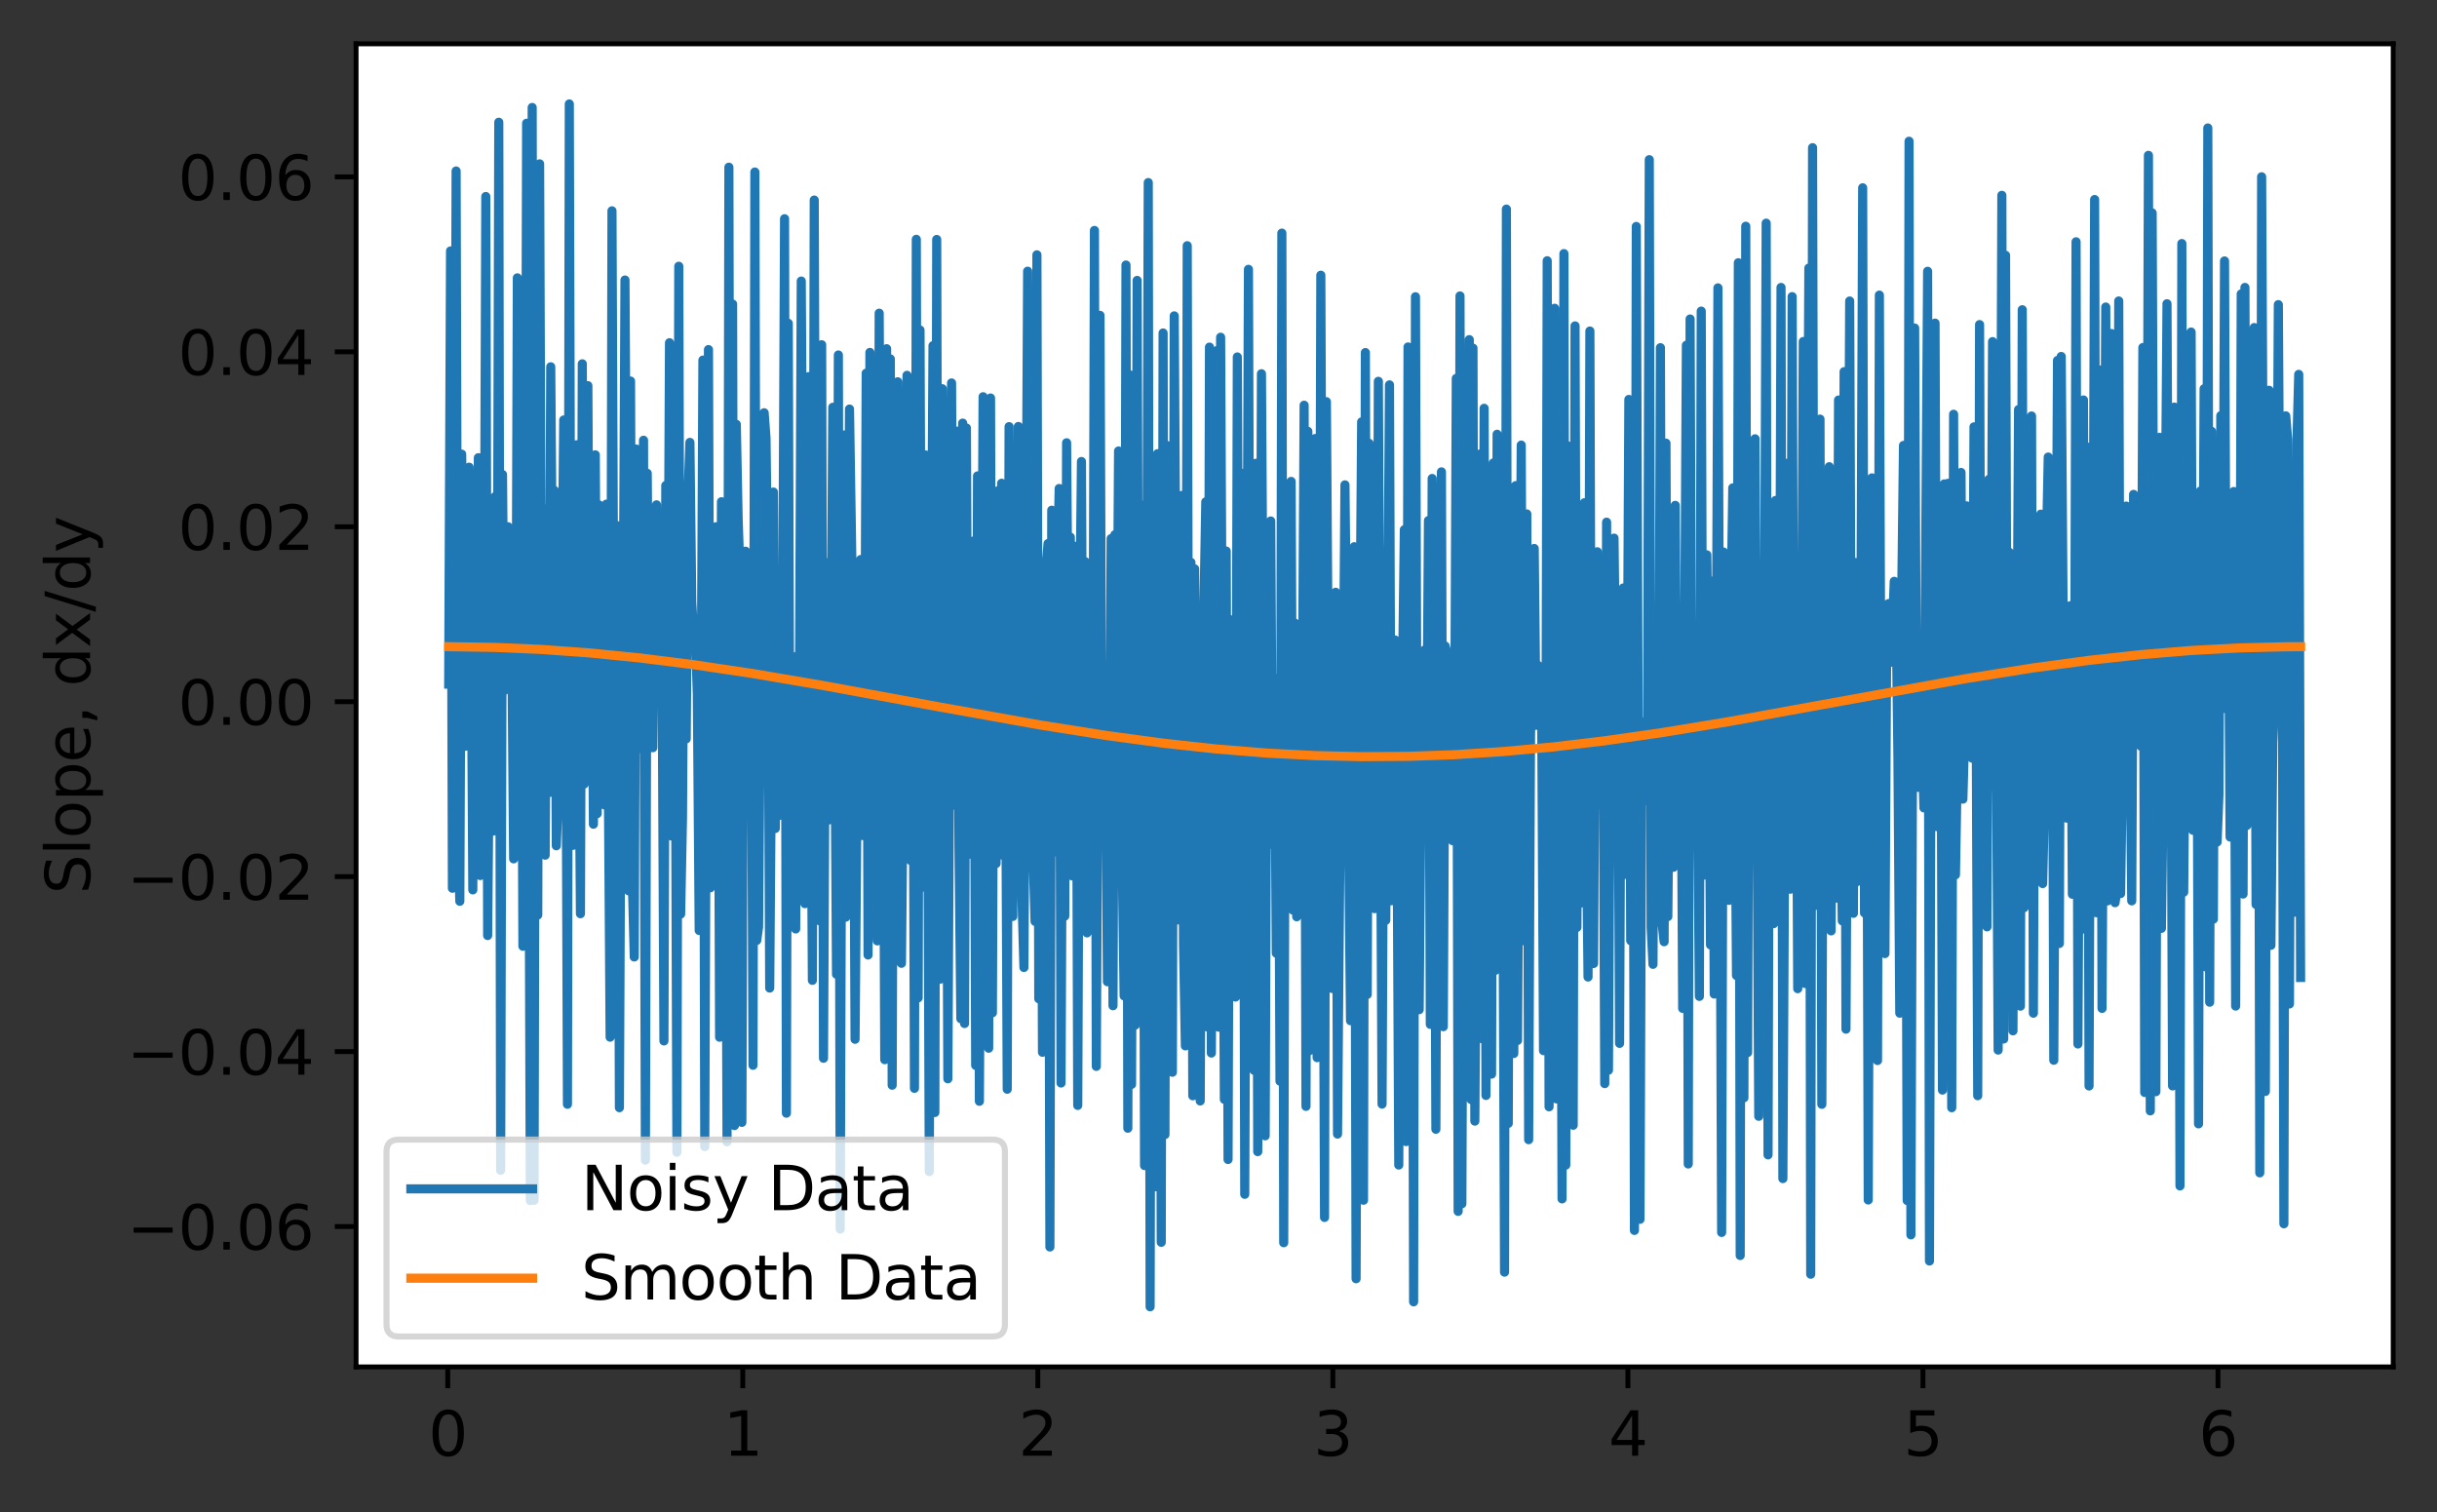 <?xml version="1.0" encoding="utf-8" standalone="no"?>
<!DOCTYPE svg PUBLIC "-//W3C//DTD SVG 1.1//EN"
  "http://www.w3.org/Graphics/SVG/1.1/DTD/svg11.dtd">
<svg xmlns:xlink="http://www.w3.org/1999/xlink" width="400.523pt" height="248.518pt" viewBox="0 0 400.523 248.518" xmlns="http://www.w3.org/2000/svg" version="1.1">
 <rect x="0" y="0" width="400.523" height="248.518" fill="#333333" stroke="none"/>
 <defs>
  <style type="text/css">*{stroke-linejoin: round; stroke-linecap: butt}</style>
 </defs>
 <g id="figure_1">
  <g id="patch_1">
   <path d="M 0 248.518 
L 400.523 248.518 
L 400.523 0 
L 0 0 
L 0 248.518 
z
" style="fill: none"/>
  </g>
  <g id="axes_1">
   <g id="patch_2">
    <path d="M 58.523 224.64 
L 393.323 224.64 
L 393.323 7.2 
L 58.523 7.2 
z
" style="fill: #ffffff"/>
   </g>
   <g id="matplotlib.axis_1">
    <g id="xtick_1">
     <g id="line2d_1">
      <defs>
       <path id="m2d947e54ef" d="M 0 0 
L 0 3.5 
" style="stroke: #000000; stroke-width: 0.8"/>
      </defs>
      <g>
       <use xlink:href="#m2d947e54ef" x="73.589" y="224.64" style="stroke: #000000; stroke-width: 0.8"/>
      </g>
     </g>
     <g id="text_1">
      <!-- 0 -->
      <g transform="translate(70.408 239.238)scale(0.1 -0.1)">
       <defs>
        <path id="DejaVuSans-30" d="M 2034 4250 
Q 1547 4250 1301 3770 
Q 1056 3291 1056 2328 
Q 1056 1369 1301 889 
Q 1547 409 2034 409 
Q 2525 409 2770 889 
Q 3016 1369 3016 2328 
Q 3016 3291 2770 3770 
Q 2525 4250 2034 4250 
z
M 2034 4750 
Q 2819 4750 3233 4129 
Q 3647 3509 3647 2328 
Q 3647 1150 3233 529 
Q 2819 -91 2034 -91 
Q 1250 -91 836 529 
Q 422 1150 422 2328 
Q 422 3509 836 4129 
Q 1250 4750 2034 4750 
z
" transform="scale(0.016)"/>
       </defs>
       <use xlink:href="#DejaVuSans-30"/>
      </g>
     </g>
    </g>
    <g id="xtick_2">
     <g id="line2d_2">
      <g>
       <use xlink:href="#m2d947e54ef" x="122.079" y="224.64" style="stroke: #000000; stroke-width: 0.8"/>
      </g>
     </g>
     <g id="text_2">
      <!-- 1 -->
      <g transform="translate(118.897 239.238)scale(0.1 -0.1)">
       <defs>
        <path id="DejaVuSans-31" d="M 794 531 
L 1825 531 
L 1825 4091 
L 703 3866 
L 703 4441 
L 1819 4666 
L 2450 4666 
L 2450 531 
L 3481 531 
L 3481 0 
L 794 0 
L 794 531 
z
" transform="scale(0.016)"/>
       </defs>
       <use xlink:href="#DejaVuSans-31"/>
      </g>
     </g>
    </g>
    <g id="xtick_3">
     <g id="line2d_3">
      <g>
       <use xlink:href="#m2d947e54ef" x="170.568" y="224.64" style="stroke: #000000; stroke-width: 0.8"/>
      </g>
     </g>
     <g id="text_3">
      <!-- 2 -->
      <g transform="translate(167.387 239.238)scale(0.1 -0.1)">
       <defs>
        <path id="DejaVuSans-32" d="M 1228 531 
L 3431 531 
L 3431 0 
L 469 0 
L 469 531 
Q 828 903 1448 1529 
Q 2069 2156 2228 2338 
Q 2531 2678 2651 2914 
Q 2772 3150 2772 3378 
Q 2772 3750 2511 3984 
Q 2250 4219 1831 4219 
Q 1534 4219 1204 4116 
Q 875 4013 500 3803 
L 500 4441 
Q 881 4594 1212 4672 
Q 1544 4750 1819 4750 
Q 2544 4750 2975 4387 
Q 3406 4025 3406 3419 
Q 3406 3131 3298 2873 
Q 3191 2616 2906 2266 
Q 2828 2175 2409 1742 
Q 1991 1309 1228 531 
z
" transform="scale(0.016)"/>
       </defs>
       <use xlink:href="#DejaVuSans-32"/>
      </g>
     </g>
    </g>
    <g id="xtick_4">
     <g id="line2d_4">
      <g>
       <use xlink:href="#m2d947e54ef" x="219.058" y="224.64" style="stroke: #000000; stroke-width: 0.8"/>
      </g>
     </g>
     <g id="text_4">
      <!-- 3 -->
      <g transform="translate(215.876 239.238)scale(0.1 -0.1)">
       <defs>
        <path id="DejaVuSans-33" d="M 2597 2516 
Q 3050 2419 3304 2112 
Q 3559 1806 3559 1356 
Q 3559 666 3084 287 
Q 2609 -91 1734 -91 
Q 1441 -91 1130 -33 
Q 819 25 488 141 
L 488 750 
Q 750 597 1062 519 
Q 1375 441 1716 441 
Q 2309 441 2620 675 
Q 2931 909 2931 1356 
Q 2931 1769 2642 2001 
Q 2353 2234 1838 2234 
L 1294 2234 
L 1294 2753 
L 1863 2753 
Q 2328 2753 2575 2939 
Q 2822 3125 2822 3475 
Q 2822 3834 2567 4026 
Q 2313 4219 1838 4219 
Q 1578 4219 1281 4162 
Q 984 4106 628 3988 
L 628 4550 
Q 988 4650 1302 4700 
Q 1616 4750 1894 4750 
Q 2613 4750 3031 4423 
Q 3450 4097 3450 3541 
Q 3450 3153 3228 2886 
Q 3006 2619 2597 2516 
z
" transform="scale(0.016)"/>
       </defs>
       <use xlink:href="#DejaVuSans-33"/>
      </g>
     </g>
    </g>
    <g id="xtick_5">
     <g id="line2d_5">
      <g>
       <use xlink:href="#m2d947e54ef" x="267.547" y="224.64" style="stroke: #000000; stroke-width: 0.8"/>
      </g>
     </g>
     <g id="text_5">
      <!-- 4 -->
      <g transform="translate(264.366 239.238)scale(0.1 -0.1)">
       <defs>
        <path id="DejaVuSans-34" d="M 2419 4116 
L 825 1625 
L 2419 1625 
L 2419 4116 
z
M 2253 4666 
L 3047 4666 
L 3047 1625 
L 3713 1625 
L 3713 1100 
L 3047 1100 
L 3047 0 
L 2419 0 
L 2419 1100 
L 313 1100 
L 313 1709 
L 2253 4666 
z
" transform="scale(0.016)"/>
       </defs>
       <use xlink:href="#DejaVuSans-34"/>
      </g>
     </g>
    </g>
    <g id="xtick_6">
     <g id="line2d_6">
      <g>
       <use xlink:href="#m2d947e54ef" x="316.037" y="224.64" style="stroke: #000000; stroke-width: 0.8"/>
      </g>
     </g>
     <g id="text_6">
      <!-- 5 -->
      <g transform="translate(312.855 239.238)scale(0.1 -0.1)">
       <defs>
        <path id="DejaVuSans-35" d="M 691 4666 
L 3169 4666 
L 3169 4134 
L 1269 4134 
L 1269 2991 
Q 1406 3038 1543 3061 
Q 1681 3084 1819 3084 
Q 2600 3084 3056 2656 
Q 3513 2228 3513 1497 
Q 3513 744 3044 326 
Q 2575 -91 1722 -91 
Q 1428 -91 1123 -41 
Q 819 9 494 109 
L 494 744 
Q 775 591 1075 516 
Q 1375 441 1709 441 
Q 2250 441 2565 725 
Q 2881 1009 2881 1497 
Q 2881 1984 2565 2268 
Q 2250 2553 1709 2553 
Q 1456 2553 1204 2497 
Q 953 2441 691 2322 
L 691 4666 
z
" transform="scale(0.016)"/>
       </defs>
       <use xlink:href="#DejaVuSans-35"/>
      </g>
     </g>
    </g>
    <g id="xtick_7">
     <g id="line2d_7">
      <g>
       <use xlink:href="#m2d947e54ef" x="364.526" y="224.64" style="stroke: #000000; stroke-width: 0.8"/>
      </g>
     </g>
     <g id="text_7">
      <!-- 6 -->
      <g transform="translate(361.345 239.238)scale(0.1 -0.1)">
       <defs>
        <path id="DejaVuSans-36" d="M 2113 2584 
Q 1688 2584 1439 2293 
Q 1191 2003 1191 1497 
Q 1191 994 1439 701 
Q 1688 409 2113 409 
Q 2538 409 2786 701 
Q 3034 994 3034 1497 
Q 3034 2003 2786 2293 
Q 2538 2584 2113 2584 
z
M 3366 4563 
L 3366 3988 
Q 3128 4100 2886 4159 
Q 2644 4219 2406 4219 
Q 1781 4219 1451 3797 
Q 1122 3375 1075 2522 
Q 1259 2794 1537 2939 
Q 1816 3084 2150 3084 
Q 2853 3084 3261 2657 
Q 3669 2231 3669 1497 
Q 3669 778 3244 343 
Q 2819 -91 2113 -91 
Q 1303 -91 875 529 
Q 447 1150 447 2328 
Q 447 3434 972 4092 
Q 1497 4750 2381 4750 
Q 2619 4750 2861 4703 
Q 3103 4656 3366 4563 
z
" transform="scale(0.016)"/>
       </defs>
       <use xlink:href="#DejaVuSans-36"/>
      </g>
     </g>
    </g>
   </g>
   <g id="matplotlib.axis_2">
    <g id="ytick_1">
     <g id="line2d_8">
      <defs>
       <path id="md204c86a70" d="M 0 0 
L -3.5 0 
" style="stroke: #000000; stroke-width: 0.8"/>
      </defs>
      <g>
       <use xlink:href="#md204c86a70" x="58.523" y="201.567" style="stroke: #000000; stroke-width: 0.8"/>
      </g>
     </g>
     <g id="text_8">
      <!-- −0.06 -->
      <g transform="translate(20.878 205.367)scale(0.1 -0.1)">
       <defs>
        <path id="DejaVuSans-2212" d="M 678 2272 
L 4684 2272 
L 4684 1741 
L 678 1741 
L 678 2272 
z
" transform="scale(0.016)"/>
        <path id="DejaVuSans-2e" d="M 684 794 
L 1344 794 
L 1344 0 
L 684 0 
L 684 794 
z
" transform="scale(0.016)"/>
       </defs>
       <use xlink:href="#DejaVuSans-2212"/>
       <use xlink:href="#DejaVuSans-30" x="83.789"/>
       <use xlink:href="#DejaVuSans-2e" x="147.412"/>
       <use xlink:href="#DejaVuSans-30" x="179.199"/>
       <use xlink:href="#DejaVuSans-36" x="242.822"/>
      </g>
     </g>
    </g>
    <g id="ytick_2">
     <g id="line2d_9">
      <g>
       <use xlink:href="#md204c86a70" x="58.523" y="172.818" style="stroke: #000000; stroke-width: 0.8"/>
      </g>
     </g>
     <g id="text_9">
      <!-- −0.04 -->
      <g transform="translate(20.878 176.617)scale(0.1 -0.1)">
       <use xlink:href="#DejaVuSans-2212"/>
       <use xlink:href="#DejaVuSans-30" x="83.789"/>
       <use xlink:href="#DejaVuSans-2e" x="147.412"/>
       <use xlink:href="#DejaVuSans-30" x="179.199"/>
       <use xlink:href="#DejaVuSans-34" x="242.822"/>
      </g>
     </g>
    </g>
    <g id="ytick_3">
     <g id="line2d_10">
      <g>
       <use xlink:href="#md204c86a70" x="58.523" y="144.068" style="stroke: #000000; stroke-width: 0.8"/>
      </g>
     </g>
     <g id="text_10">
      <!-- −0.02 -->
      <g transform="translate(20.878 147.867)scale(0.1 -0.1)">
       <use xlink:href="#DejaVuSans-2212"/>
       <use xlink:href="#DejaVuSans-30" x="83.789"/>
       <use xlink:href="#DejaVuSans-2e" x="147.412"/>
       <use xlink:href="#DejaVuSans-30" x="179.199"/>
       <use xlink:href="#DejaVuSans-32" x="242.822"/>
      </g>
     </g>
    </g>
    <g id="ytick_4">
     <g id="line2d_11">
      <g>
       <use xlink:href="#md204c86a70" x="58.523" y="115.318" style="stroke: #000000; stroke-width: 0.8"/>
      </g>
     </g>
     <g id="text_11">
      <!-- 0.00 -->
      <g transform="translate(29.258 119.117)scale(0.1 -0.1)">
       <use xlink:href="#DejaVuSans-30"/>
       <use xlink:href="#DejaVuSans-2e" x="63.623"/>
       <use xlink:href="#DejaVuSans-30" x="95.41"/>
       <use xlink:href="#DejaVuSans-30" x="159.033"/>
      </g>
     </g>
    </g>
    <g id="ytick_5">
     <g id="line2d_12">
      <g>
       <use xlink:href="#md204c86a70" x="58.523" y="86.568" style="stroke: #000000; stroke-width: 0.8"/>
      </g>
     </g>
     <g id="text_12">
      <!-- 0.02 -->
      <g transform="translate(29.258 90.367)scale(0.1 -0.1)">
       <use xlink:href="#DejaVuSans-30"/>
       <use xlink:href="#DejaVuSans-2e" x="63.623"/>
       <use xlink:href="#DejaVuSans-30" x="95.41"/>
       <use xlink:href="#DejaVuSans-32" x="159.033"/>
      </g>
     </g>
    </g>
    <g id="ytick_6">
     <g id="line2d_13">
      <g>
       <use xlink:href="#md204c86a70" x="58.523" y="57.818" style="stroke: #000000; stroke-width: 0.8"/>
      </g>
     </g>
     <g id="text_13">
      <!-- 0.04 -->
      <g transform="translate(29.258 61.618)scale(0.1 -0.1)">
       <use xlink:href="#DejaVuSans-30"/>
       <use xlink:href="#DejaVuSans-2e" x="63.623"/>
       <use xlink:href="#DejaVuSans-30" x="95.41"/>
       <use xlink:href="#DejaVuSans-34" x="159.033"/>
      </g>
     </g>
    </g>
    <g id="ytick_7">
     <g id="line2d_14">
      <g>
       <use xlink:href="#md204c86a70" x="58.523" y="29.069" style="stroke: #000000; stroke-width: 0.8"/>
      </g>
     </g>
     <g id="text_14">
      <!-- 0.06 -->
      <g transform="translate(29.258 32.868)scale(0.1 -0.1)">
       <use xlink:href="#DejaVuSans-30"/>
       <use xlink:href="#DejaVuSans-2e" x="63.623"/>
       <use xlink:href="#DejaVuSans-30" x="95.41"/>
       <use xlink:href="#DejaVuSans-36" x="159.033"/>
      </g>
     </g>
    </g>
    <g id="text_15">
     <!-- Slope, dx/dy -->
     <g transform="translate(14.798 146.923)rotate(-90)scale(0.1 -0.1)">
      <defs>
       <path id="DejaVuSans-53" d="M 3425 4513 
L 3425 3897 
Q 3066 4069 2747 4153 
Q 2428 4238 2131 4238 
Q 1616 4238 1336 4038 
Q 1056 3838 1056 3469 
Q 1056 3159 1242 3001 
Q 1428 2844 1947 2747 
L 2328 2669 
Q 3034 2534 3370 2195 
Q 3706 1856 3706 1288 
Q 3706 609 3251 259 
Q 2797 -91 1919 -91 
Q 1588 -91 1214 -16 
Q 841 59 441 206 
L 441 856 
Q 825 641 1194 531 
Q 1563 422 1919 422 
Q 2459 422 2753 634 
Q 3047 847 3047 1241 
Q 3047 1584 2836 1778 
Q 2625 1972 2144 2069 
L 1759 2144 
Q 1053 2284 737 2584 
Q 422 2884 422 3419 
Q 422 4038 858 4394 
Q 1294 4750 2059 4750 
Q 2388 4750 2728 4690 
Q 3069 4631 3425 4513 
z
" transform="scale(0.016)"/>
       <path id="DejaVuSans-6c" d="M 603 4863 
L 1178 4863 
L 1178 0 
L 603 0 
L 603 4863 
z
" transform="scale(0.016)"/>
       <path id="DejaVuSans-6f" d="M 1959 3097 
Q 1497 3097 1228 2736 
Q 959 2375 959 1747 
Q 959 1119 1226 758 
Q 1494 397 1959 397 
Q 2419 397 2687 759 
Q 2956 1122 2956 1747 
Q 2956 2369 2687 2733 
Q 2419 3097 1959 3097 
z
M 1959 3584 
Q 2709 3584 3137 3096 
Q 3566 2609 3566 1747 
Q 3566 888 3137 398 
Q 2709 -91 1959 -91 
Q 1206 -91 779 398 
Q 353 888 353 1747 
Q 353 2609 779 3096 
Q 1206 3584 1959 3584 
z
" transform="scale(0.016)"/>
       <path id="DejaVuSans-70" d="M 1159 525 
L 1159 -1331 
L 581 -1331 
L 581 3500 
L 1159 3500 
L 1159 2969 
Q 1341 3281 1617 3432 
Q 1894 3584 2278 3584 
Q 2916 3584 3314 3078 
Q 3713 2572 3713 1747 
Q 3713 922 3314 415 
Q 2916 -91 2278 -91 
Q 1894 -91 1617 61 
Q 1341 213 1159 525 
z
M 3116 1747 
Q 3116 2381 2855 2742 
Q 2594 3103 2138 3103 
Q 1681 3103 1420 2742 
Q 1159 2381 1159 1747 
Q 1159 1113 1420 752 
Q 1681 391 2138 391 
Q 2594 391 2855 752 
Q 3116 1113 3116 1747 
z
" transform="scale(0.016)"/>
       <path id="DejaVuSans-65" d="M 3597 1894 
L 3597 1613 
L 953 1613 
Q 991 1019 1311 708 
Q 1631 397 2203 397 
Q 2534 397 2845 478 
Q 3156 559 3463 722 
L 3463 178 
Q 3153 47 2828 -22 
Q 2503 -91 2169 -91 
Q 1331 -91 842 396 
Q 353 884 353 1716 
Q 353 2575 817 3079 
Q 1281 3584 2069 3584 
Q 2775 3584 3186 3129 
Q 3597 2675 3597 1894 
z
M 3022 2063 
Q 3016 2534 2758 2815 
Q 2500 3097 2075 3097 
Q 1594 3097 1305 2825 
Q 1016 2553 972 2059 
L 3022 2063 
z
" transform="scale(0.016)"/>
       <path id="DejaVuSans-2c" d="M 750 794 
L 1409 794 
L 1409 256 
L 897 -744 
L 494 -744 
L 750 256 
L 750 794 
z
" transform="scale(0.016)"/>
       <path id="DejaVuSans-20" transform="scale(0.016)"/>
       <path id="DejaVuSans-64" d="M 2906 2969 
L 2906 4863 
L 3481 4863 
L 3481 0 
L 2906 0 
L 2906 525 
Q 2725 213 2448 61 
Q 2172 -91 1784 -91 
Q 1150 -91 751 415 
Q 353 922 353 1747 
Q 353 2572 751 3078 
Q 1150 3584 1784 3584 
Q 2172 3584 2448 3432 
Q 2725 3281 2906 2969 
z
M 947 1747 
Q 947 1113 1208 752 
Q 1469 391 1925 391 
Q 2381 391 2643 752 
Q 2906 1113 2906 1747 
Q 2906 2381 2643 2742 
Q 2381 3103 1925 3103 
Q 1469 3103 1208 2742 
Q 947 2381 947 1747 
z
" transform="scale(0.016)"/>
       <path id="DejaVuSans-78" d="M 3513 3500 
L 2247 1797 
L 3578 0 
L 2900 0 
L 1881 1375 
L 863 0 
L 184 0 
L 1544 1831 
L 300 3500 
L 978 3500 
L 1906 2253 
L 2834 3500 
L 3513 3500 
z
" transform="scale(0.016)"/>
       <path id="DejaVuSans-2f" d="M 1625 4666 
L 2156 4666 
L 531 -594 
L 0 -594 
L 1625 4666 
z
" transform="scale(0.016)"/>
       <path id="DejaVuSans-79" d="M 2059 -325 
Q 1816 -950 1584 -1140 
Q 1353 -1331 966 -1331 
L 506 -1331 
L 506 -850 
L 844 -850 
Q 1081 -850 1212 -737 
Q 1344 -625 1503 -206 
L 1606 56 
L 191 3500 
L 800 3500 
L 1894 763 
L 2988 3500 
L 3597 3500 
L 2059 -325 
z
" transform="scale(0.016)"/>
      </defs>
      <use xlink:href="#DejaVuSans-53"/>
      <use xlink:href="#DejaVuSans-6c" x="63.477"/>
      <use xlink:href="#DejaVuSans-6f" x="91.26"/>
      <use xlink:href="#DejaVuSans-70" x="152.441"/>
      <use xlink:href="#DejaVuSans-65" x="215.918"/>
      <use xlink:href="#DejaVuSans-2c" x="277.441"/>
      <use xlink:href="#DejaVuSans-20" x="309.229"/>
      <use xlink:href="#DejaVuSans-64" x="341.016"/>
      <use xlink:href="#DejaVuSans-78" x="404.492"/>
      <use xlink:href="#DejaVuSans-2f" x="463.672"/>
      <use xlink:href="#DejaVuSans-64" x="497.363"/>
      <use xlink:href="#DejaVuSans-79" x="560.84"/>
     </g>
    </g>
   </g>
   <g id="line2d_15">
    <path d="M 73.742 112.434 
L 74.047 41.239 
L 74.352 145.976 
L 74.657 121.923 
L 74.962 28.103 
L 75.266 137.368 
L 75.571 148.117 
L 75.876 74.632 
L 76.486 122.644 
L 76.791 117.647 
L 77.096 76.781 
L 77.401 96.865 
L 77.706 146.24 
L 78.011 84.109 
L 78.316 112.929 
L 78.621 75.221 
L 78.926 143.889 
L 79.231 112.453 
L 79.536 119.414 
L 79.841 32.294 
L 80.146 153.747 
L 80.451 118.422 
L 80.756 103.911 
L 81.061 136.578 
L 81.366 81.611 
L 81.671 130.613 
L 81.976 20.088 
L 82.281 192.324 
L 82.586 77.984 
L 82.891 113.474 
L 83.196 88.771 
L 83.501 86.563 
L 83.806 90.278 
L 84.111 105.306 
L 84.416 141.146 
L 84.721 137.659 
L 85.026 45.663 
L 85.331 128.304 
L 85.636 79.824 
L 85.941 155.507 
L 86.246 128.56 
L 86.551 20.258 
L 87.16 197.301 
L 87.465 17.663 
L 87.77 197.26 
L 88.075 60.64 
L 88.38 150.379 
L 88.685 26.928 
L 88.99 108.431 
L 89.295 132.58 
L 89.6 140.538 
L 89.905 83.594 
L 90.21 130.273 
L 90.515 60.28 
L 90.82 99.886 
L 91.125 80.606 
L 91.43 138.997 
L 92.04 122.118 
L 92.345 101.604 
L 92.65 69.022 
L 92.955 97.009 
L 93.26 181.472 
L 93.565 17.084 
L 93.87 126.733 
L 94.175 138.925 
L 94.48 122.393 
L 94.785 73.089 
L 95.395 150.159 
L 95.7 59.79 
L 96.005 128.85 
L 96.615 63.377 
L 96.92 122.747 
L 97.225 95.207 
L 97.53 135.454 
L 97.835 74.748 
L 98.14 133.712 
L 98.444 82.978 
L 98.749 115.596 
L 99.054 100.093 
L 99.359 132.283 
L 99.664 82.85 
L 100.274 170.45 
L 100.579 34.651 
L 100.884 107.778 
L 101.189 121.654 
L 101.494 86.401 
L 101.799 182.037 
L 102.104 113.114 
L 102.409 107.992 
L 102.714 46.019 
L 103.324 146.404 
L 103.629 62.623 
L 103.934 145.112 
L 104.239 157.272 
L 104.544 73.792 
L 104.849 123.072 
L 105.154 80.126 
L 105.459 102.248 
L 105.764 72.348 
L 106.069 190.653 
L 106.374 77.782 
L 106.679 120.438 
L 106.984 116.738 
L 107.289 122.877 
L 107.594 88.914 
L 107.899 82.966 
L 108.204 105.508 
L 108.509 88.409 
L 108.814 109.097 
L 109.119 171.069 
L 109.424 79.785 
L 109.729 118.944 
L 110.033 56.323 
L 110.338 137.384 
L 110.643 91.474 
L 110.948 102.619 
L 111.253 189.354 
L 111.558 43.757 
L 111.863 150.22 
L 112.168 134.323 
L 112.473 84.204 
L 112.778 121.428 
L 113.083 81.4 
L 113.388 72.703 
L 113.693 98.969 
L 113.998 104.397 
L 114.303 104.998 
L 114.608 114.034 
L 114.913 152.916 
L 115.218 120.577 
L 115.523 59.18 
L 115.828 188.426 
L 116.133 107.315 
L 116.438 57.451 
L 116.743 145.902 
L 117.048 94.851 
L 117.353 101.368 
L 117.658 86.569 
L 117.963 90.651 
L 118.268 170.46 
L 118.573 82.456 
L 118.878 87.398 
L 119.183 105.835 
L 119.488 187.648 
L 119.793 27.479 
L 120.098 177.848 
L 120.403 49.968 
L 120.708 184.977 
L 121.013 69.74 
L 121.317 85.36 
L 121.622 94.425 
L 121.927 184.451 
L 122.232 92.179 
L 122.537 90.587 
L 122.842 91.8 
L 123.147 118.808 
L 123.452 99.235 
L 123.757 175.068 
L 124.062 28.272 
L 124.367 154.553 
L 124.672 152.346 
L 124.977 111.831 
L 125.282 117.005 
L 125.587 67.834 
L 125.892 71.962 
L 126.197 96.343 
L 126.502 162.378 
L 127.112 80.866 
L 127.417 136.158 
L 127.722 112.362 
L 128.027 134.026 
L 128.637 102.712 
L 128.942 35.948 
L 129.247 182.942 
L 129.552 53.129 
L 129.857 140.946 
L 130.162 117.957 
L 130.467 107.929 
L 130.772 152.666 
L 131.077 108.683 
L 131.382 115.347 
L 131.687 46.19 
L 132.297 148.511 
L 132.602 141.708 
L 132.906 61.896 
L 133.516 161.109 
L 133.821 32.877 
L 134.126 127.951 
L 134.431 108.559 
L 134.736 151.337 
L 135.041 56.655 
L 135.346 173.916 
L 135.651 111.518 
L 135.956 92.455 
L 136.261 134.744 
L 136.566 112.758 
L 136.871 66.932 
L 137.481 160.115 
L 137.786 58.338 
L 138.091 201.988 
L 138.396 104.764 
L 138.701 71.484 
L 139.006 150.723 
L 139.311 123.761 
L 139.616 67.225 
L 140.226 106.638 
L 140.531 170.793 
L 141.141 95.65 
L 141.446 91.964 
L 141.751 137.316 
L 142.056 133.114 
L 142.361 61.33 
L 142.666 156.947 
L 142.971 57.915 
L 143.276 149.516 
L 143.581 78.941 
L 143.886 143.525 
L 144.191 154.626 
L 144.495 51.47 
L 144.8 110.482 
L 145.105 103.826 
L 145.41 174.15 
L 145.715 57.307 
L 146.02 170.967 
L 146.325 58.987 
L 146.63 178.344 
L 146.935 80.077 
L 147.24 136.788 
L 147.545 62.743 
L 147.85 143.183 
L 148.155 158.308 
L 149.07 61.682 
L 149.375 115.575 
L 149.68 141.421 
L 149.985 91.626 
L 150.29 178.857 
L 150.595 39.33 
L 150.9 163.991 
L 151.205 54.241 
L 151.51 131.748 
L 151.815 145.782 
L 152.12 74.77 
L 152.425 116.063 
L 152.73 192.531 
L 153.035 105.44 
L 153.34 56.808 
L 153.645 182.832 
L 153.95 39.354 
L 154.255 158.053 
L 154.56 160.906 
L 154.865 63.883 
L 155.17 115.66 
L 155.475 103.077 
L 155.78 177.291 
L 156.389 62.933 
L 156.694 132.332 
L 156.999 122.057 
L 157.304 70.848 
L 157.609 139.012 
L 157.914 167.411 
L 158.219 69.534 
L 158.524 168.206 
L 158.829 70.336 
L 159.134 140.434 
L 159.744 89.329 
L 160.049 88.887 
L 160.354 175.085 
L 160.659 78.211 
L 160.964 180.988 
L 161.574 65.198 
L 161.879 169.783 
L 162.184 67.213 
L 162.489 172.263 
L 162.794 65.411 
L 163.099 166.447 
L 163.404 87.822 
L 163.709 141.909 
L 164.014 80.66 
L 164.319 116.674 
L 164.624 79.42 
L 164.929 140.615 
L 165.234 116.005 
L 165.539 179.005 
L 165.844 70.114 
L 166.149 143.511 
L 166.454 150.608 
L 166.759 78.71 
L 167.064 133.895 
L 167.369 70.087 
L 167.673 121.508 
L 167.978 147.946 
L 168.283 158.996 
L 168.893 44.568 
L 169.198 125.627 
L 169.503 138.943 
L 169.808 141.078 
L 170.113 151.422 
L 170.418 41.878 
L 170.723 164.134 
L 171.028 96.103 
L 171.333 172.931 
L 171.638 95.299 
L 171.943 93.052 
L 172.248 89.328 
L 172.553 204.928 
L 172.858 83.847 
L 173.163 140.086 
L 173.468 111.992 
L 174.078 80.279 
L 174.383 177.983 
L 174.688 106.603 
L 174.993 150.565 
L 175.298 72.766 
L 175.603 112.259 
L 175.908 88.276 
L 176.213 143.944 
L 176.518 126.182 
L 176.823 89.787 
L 177.128 181.664 
L 177.433 104.733 
L 177.738 75.844 
L 178.043 144.176 
L 178.348 92.298 
L 178.653 153.309 
L 178.958 143.066 
L 179.262 140.599 
L 179.567 141.648 
L 179.872 37.872 
L 180.177 175.25 
L 180.787 51.826 
L 181.092 130.313 
L 181.397 120.159 
L 181.702 117.671 
L 182.007 161.337 
L 182.312 147.45 
L 182.617 88.511 
L 182.922 165.282 
L 183.227 87.883 
L 183.532 120.142 
L 183.837 74.115 
L 184.142 143.879 
L 184.447 142.127 
L 184.752 163.667 
L 185.057 43.554 
L 185.362 185.412 
L 185.667 61.596 
L 185.972 178.209 
L 186.277 95.535 
L 186.582 168.461 
L 186.887 46.083 
L 187.192 139.783 
L 187.497 144.693 
L 187.802 83.03 
L 188.107 191.553 
L 188.412 124.611 
L 188.717 30.002 
L 189.022 214.756 
L 189.327 79.21 
L 189.632 83.165 
L 189.937 195.038 
L 190.242 74.562 
L 190.547 87.083 
L 190.851 204.159 
L 191.156 54.726 
L 191.461 186.457 
L 191.766 73.201 
L 192.071 162.607 
L 192.376 84.043 
L 192.681 176.213 
L 192.986 51.911 
L 193.596 151.182 
L 193.901 131.061 
L 194.206 81.43 
L 194.511 155.26 
L 194.816 171.88 
L 195.121 40.378 
L 195.426 161.03 
L 195.731 92.422 
L 196.036 180.082 
L 196.341 93.487 
L 196.646 129.411 
L 196.951 121.338 
L 197.256 180.928 
L 197.561 117.804 
L 198.171 82.473 
L 198.476 168.796 
L 198.781 57.043 
L 199.086 173.059 
L 199.391 119.757 
L 199.696 165.693 
L 200.001 57.618 
L 200.306 168.809 
L 200.611 55.423 
L 201.221 180.669 
L 201.526 90.558 
L 201.831 190.55 
L 202.135 101.824 
L 202.44 103.109 
L 202.745 118.367 
L 203.05 163.854 
L 203.355 58.662 
L 203.66 125.927 
L 203.965 163.112 
L 204.27 77.8 
L 204.575 196.273 
L 205.185 44.262 
L 205.49 137.766 
L 205.795 104.908 
L 206.1 175.898 
L 206.405 76.137 
L 206.71 189.26 
L 207.015 148.971 
L 207.32 61.421 
L 207.625 110.506 
L 207.93 186.658 
L 208.235 104.796 
L 208.54 112.302 
L 208.845 85.619 
L 209.15 138.803 
L 209.455 111.475 
L 209.76 156.649 
L 210.065 111.405 
L 210.37 177.684 
L 210.675 38.31 
L 210.98 204.229 
L 211.285 94.079 
L 211.895 132.278 
L 212.2 79.116 
L 212.505 149.574 
L 212.81 102.402 
L 213.115 150.661 
L 213.42 139.929 
L 213.724 136.58 
L 214.029 119.893 
L 214.334 66.595 
L 214.639 181.819 
L 214.944 70.884 
L 215.249 172.641 
L 215.554 134.602 
L 215.859 129.157 
L 216.164 72.066 
L 216.469 173.813 
L 216.774 143.82 
L 217.079 45.231 
L 217.689 200.071 
L 217.994 66.01 
L 218.299 110.885 
L 218.604 131.801 
L 218.909 162.442 
L 219.214 104.493 
L 219.519 97.336 
L 219.824 186.372 
L 220.434 113.782 
L 220.739 117.983 
L 221.044 79.683 
L 221.959 167.741 
L 222.264 109.493 
L 222.569 89.85 
L 222.874 210.148 
L 223.179 119.364 
L 223.484 109.313 
L 223.789 69.329 
L 224.094 197.247 
L 224.399 57.94 
L 224.704 163.431 
L 225.009 72.849 
L 225.313 148.194 
L 225.618 120.976 
L 225.923 149.328 
L 226.228 147.867 
L 226.533 62.668 
L 227.143 181.448 
L 227.448 114.527 
L 227.753 151.247 
L 228.363 63.251 
L 228.668 148.033 
L 228.973 118.504 
L 229.278 105.179 
L 229.583 131.265 
L 229.888 191.463 
L 230.193 117.977 
L 230.498 111.719 
L 230.803 87.051 
L 231.108 187.608 
L 231.413 57.018 
L 231.718 139.305 
L 232.023 94.304 
L 232.328 213.941 
L 232.633 48.769 
L 232.938 144.872 
L 233.243 165.932 
L 233.548 128.08 
L 233.853 134.796 
L 234.158 106.808 
L 234.463 129.352 
L 234.768 85.551 
L 235.073 168.343 
L 235.378 78.636 
L 235.683 100.617 
L 235.988 185.582 
L 236.293 96.767 
L 236.598 143.249 
L 236.902 77.546 
L 237.207 168.726 
L 237.512 106.165 
L 237.817 107.356 
L 238.122 137.749 
L 238.427 121.387 
L 238.732 138.159 
L 239.037 129.904 
L 239.342 62.184 
L 239.647 199.079 
L 239.952 48.635 
L 240.257 197.83 
L 240.562 115.108 
L 241.172 136.082 
L 241.477 55.817 
L 241.782 180.702 
L 242.087 57.219 
L 242.392 184.245 
L 242.697 139.085 
L 243.002 112.857 
L 243.307 74.588 
L 243.612 170.72 
L 243.917 67.1 
L 244.222 180.029 
L 244.527 115.124 
L 244.832 95.332 
L 245.137 176.522 
L 245.442 76.079 
L 245.747 159.472 
L 246.052 71.366 
L 246.357 137.232 
L 246.662 93.918 
L 246.967 133.108 
L 247.272 209.064 
L 247.577 34.366 
L 247.882 184.621 
L 248.187 91.744 
L 248.491 89.427 
L 248.796 173.13 
L 249.101 79.813 
L 249.406 170.992 
L 250.016 73.148 
L 250.321 147.136 
L 250.626 154.663 
L 250.931 84.46 
L 251.236 187.298 
L 251.541 120.759 
L 252.151 90.135 
L 252.456 119.196 
L 252.761 109.334 
L 253.371 116.073 
L 253.676 172.664 
L 253.981 163.52 
L 254.286 42.853 
L 254.591 181.89 
L 254.896 112.643 
L 255.201 153.536 
L 255.506 50.661 
L 255.811 180.588 
L 256.116 63.206 
L 256.421 107.398 
L 256.726 197.027 
L 257.031 41.675 
L 257.336 191.473 
L 257.641 73.255 
L 257.946 148.651 
L 258.251 104.685 
L 258.556 184.924 
L 258.861 53.559 
L 259.166 152.412 
L 259.471 96.635 
L 259.776 148.424 
L 260.08 133.074 
L 260.385 82.625 
L 260.69 132.543 
L 260.995 160.562 
L 261.3 54.404 
L 261.605 153.337 
L 261.91 158.34 
L 262.215 98.994 
L 262.52 90.677 
L 262.825 117.763 
L 263.13 132.348 
L 263.435 106.036 
L 263.74 178.081 
L 264.045 85.814 
L 264.35 175.886 
L 264.655 118.763 
L 264.96 137.36 
L 265.265 88.437 
L 265.57 114.159 
L 265.875 109.856 
L 266.18 171.466 
L 266.485 97.522 
L 266.79 96.627 
L 267.095 143.703 
L 267.4 124.494 
L 267.705 65.647 
L 268.01 154.588 
L 268.315 76.557 
L 268.62 202.207 
L 268.925 37.213 
L 269.535 200.379 
L 269.84 118.625 
L 270.145 131.667 
L 270.45 124.772 
L 270.755 127.459 
L 271.06 26.239 
L 271.365 152.351 
L 271.669 158.478 
L 271.974 104.217 
L 272.584 143.407 
L 272.889 57.141 
L 273.194 151.985 
L 273.499 154.76 
L 273.804 72.835 
L 274.109 150.635 
L 274.719 84.138 
L 275.024 142.537 
L 275.329 83.052 
L 275.634 136.796 
L 275.939 140.259 
L 276.244 111.768 
L 276.549 165.72 
L 277.159 56.736 
L 277.464 191.29 
L 277.769 52.424 
L 278.074 132.743 
L 278.379 118.124 
L 278.684 117.674 
L 278.989 129.399 
L 279.294 163.748 
L 279.599 51.129 
L 279.904 143.858 
L 280.209 126.878 
L 280.514 91.181 
L 280.819 115.117 
L 281.124 155.289 
L 281.429 95.493 
L 281.734 163.363 
L 282.039 122.103 
L 282.344 47.309 
L 282.953 202.541 
L 283.258 90.719 
L 283.563 102.062 
L 283.868 134.13 
L 284.173 147.968 
L 284.478 101.047 
L 284.783 80.177 
L 285.393 160.315 
L 285.698 43.178 
L 286.003 206.329 
L 286.308 48.279 
L 286.613 180.416 
L 286.918 37.179 
L 287.223 172.982 
L 287.528 78.602 
L 287.833 136.801 
L 288.138 126.659 
L 288.443 72.113 
L 289.053 183.455 
L 289.358 130.476 
L 289.663 113.895 
L 289.968 114.436 
L 290.273 36.674 
L 290.578 189.795 
L 290.883 84.25 
L 291.188 126.187 
L 291.493 151.795 
L 291.798 82.252 
L 292.103 124.131 
L 292.408 129.731 
L 292.713 47.239 
L 293.018 193.686 
L 293.628 76.142 
L 293.933 137.365 
L 294.238 146.132 
L 294.542 48.746 
L 294.847 132.282 
L 295.152 102.421 
L 295.457 162.48 
L 296.067 116.465 
L 296.372 56.123 
L 296.677 161.636 
L 297.287 44.053 
L 297.592 209.408 
L 297.897 24.271 
L 298.202 148.854 
L 298.507 147.45 
L 298.812 116.568 
L 299.117 68.877 
L 299.422 181.482 
L 299.727 90.488 
L 300.032 87.673 
L 300.337 130.114 
L 300.642 76.699 
L 300.947 152.982 
L 301.252 101.506 
L 301.557 138.649 
L 301.862 147.601 
L 302.167 65.742 
L 302.472 127.724 
L 302.777 151.331 
L 303.082 61.078 
L 303.387 169.133 
L 303.997 49.468 
L 304.302 130.494 
L 304.607 150.094 
L 304.912 92.437 
L 305.217 144.882 
L 305.522 130.517 
L 305.827 105.692 
L 306.131 30.865 
L 306.436 150.038 
L 306.741 90.472 
L 307.046 197.206 
L 307.351 113.607 
L 307.656 78.533 
L 307.961 101.91 
L 308.266 101.169 
L 308.571 174.288 
L 308.876 48.498 
L 309.181 135.75 
L 309.486 111.065 
L 309.791 156.714 
L 310.096 102.185 
L 310.401 99.186 
L 310.706 108.852 
L 311.011 104.019 
L 311.316 95.537 
L 311.621 99.891 
L 311.926 124.441 
L 312.231 166.508 
L 312.536 98.873 
L 312.841 73.201 
L 313.146 98.95 
L 313.451 197.304 
L 313.756 23.212 
L 314.061 202.938 
L 314.366 109.839 
L 314.671 53.907 
L 314.976 120.888 
L 315.281 129.401 
L 315.586 118.585 
L 315.891 121.166 
L 316.196 132.772 
L 316.806 44.585 
L 317.111 207.237 
L 317.416 96.432 
L 317.72 105.231 
L 318.025 53.108 
L 318.33 135.849 
L 318.635 110.897 
L 318.94 96.141 
L 319.245 179.144 
L 319.55 79.525 
L 319.855 115.804 
L 320.16 79.429 
L 320.465 114.124 
L 320.77 182.044 
L 321.075 68.082 
L 321.38 143.767 
L 321.99 107.74 
L 322.295 77.647 
L 322.6 131.332 
L 322.905 120.085 
L 323.21 83.133 
L 323.515 86.766 
L 323.82 110.386 
L 324.125 124.598 
L 324.43 70.151 
L 324.735 105.591 
L 325.04 180.066 
L 325.345 53.342 
L 325.65 139.924 
L 325.955 98.179 
L 326.565 152.319 
L 326.87 78.787 
L 327.175 116.437 
L 327.48 56.141 
L 327.785 129.369 
L 328.09 115.269 
L 328.395 172.573 
L 328.7 115.159 
L 329.005 32.099 
L 329.309 170.75 
L 329.614 41.958 
L 329.919 139.734 
L 330.224 90.752 
L 330.529 96.557 
L 330.834 169.405 
L 331.139 93.426 
L 331.444 120.757 
L 331.749 67.307 
L 332.054 165.352 
L 332.359 50.901 
L 332.664 149.16 
L 332.969 112.872 
L 333.274 96.42 
L 333.579 134.656 
L 333.884 68.364 
L 334.189 166.508 
L 334.494 90.452 
L 334.799 111.526 
L 335.409 84.499 
L 335.714 145.208 
L 336.019 131.586 
L 336.324 90.123 
L 336.629 75.115 
L 336.934 118.735 
L 337.239 81.739 
L 337.544 174.243 
L 338.154 59.234 
L 338.459 155.053 
L 338.764 58.582 
L 339.069 99.567 
L 339.374 104.778 
L 339.679 134.456 
L 339.984 99.652 
L 340.289 99.539 
L 340.594 146.963 
L 340.898 137.084 
L 341.203 39.736 
L 341.508 171.571 
L 341.813 114.399 
L 342.118 82.224 
L 342.423 65.734 
L 342.728 152.734 
L 343.033 73.469 
L 343.338 178.468 
L 343.643 92.527 
L 343.948 115.32 
L 344.253 32.791 
L 344.558 149.998 
L 344.863 125.659 
L 345.168 60.807 
L 345.473 165.719 
L 346.083 50.457 
L 346.388 148.046 
L 346.998 54.806 
L 347.608 148.35 
L 347.913 146.175 
L 348.218 49.461 
L 348.523 146.852 
L 349.438 83.167 
L 350.048 119.062 
L 350.353 148.047 
L 350.658 81.249 
L 350.963 83.296 
L 351.268 89.508 
L 351.573 113.387 
L 351.878 122.647 
L 352.183 57.114 
L 352.487 179.539 
L 352.792 119.105 
L 353.097 25.53 
L 353.402 182.561 
L 353.707 34.989 
L 354.317 179.409 
L 354.622 91.395 
L 354.927 71.872 
L 355.232 152.564 
L 355.537 128.137 
L 356.147 49.919 
L 356.452 115.681 
L 356.757 103.106 
L 357.062 178.46 
L 357.367 66.903 
L 357.672 86.568 
L 357.977 89.608 
L 358.282 194.897 
L 358.587 40.026 
L 358.892 146.622 
L 359.197 112.44 
L 359.502 123.68 
L 360.112 54.569 
L 360.417 136.449 
L 360.722 83.506 
L 361.027 97.121 
L 361.332 184.696 
L 361.637 80.703 
L 361.942 122.04 
L 362.247 63.886 
L 362.552 158.915 
L 362.857 21.032 
L 363.162 164.703 
L 363.467 70.876 
L 363.771 151.051 
L 364.076 74.436 
L 364.381 138.382 
L 364.686 130.577 
L 364.991 68.308 
L 365.296 115.298 
L 365.601 42.884 
L 365.906 116.509 
L 366.211 90.714 
L 366.516 137.556 
L 366.821 119.897 
L 367.126 80.774 
L 367.431 165.339 
L 367.736 81.022 
L 368.041 143.173 
L 368.346 48.306 
L 368.651 146.93 
L 368.956 47.236 
L 369.261 135.655 
L 369.871 107.804 
L 370.176 125.091 
L 370.481 53.832 
L 370.786 148.645 
L 371.091 53.966 
L 371.396 192.749 
L 371.701 29.053 
L 372.006 90.483 
L 372.311 179.375 
L 372.616 81.353 
L 372.921 64.138 
L 373.226 155.356 
L 373.531 122.034 
L 373.836 114.587 
L 374.141 104.071 
L 374.446 50.065 
L 374.751 99.213 
L 375.056 90.005 
L 375.36 201.116 
L 375.665 68.341 
L 375.97 72.13 
L 376.275 164.993 
L 376.58 86.54 
L 376.885 80.705 
L 377.19 149.907 
L 377.495 72.978 
L 377.8 61.525 
L 378.105 160.639 
L 378.105 160.639 
" clip-path="url(#p5b46965763)" style="fill: none; stroke: #1f77b4; stroke-width: 1.5; stroke-linecap: square"/>
   </g>
   <g id="line2d_16">
    <path d="M 73.742 106.277 
L 81.366 106.393 
L 88.99 106.729 
L 96.92 107.303 
L 105.154 108.126 
L 113.998 109.239 
L 123.757 110.699 
L 135.346 112.671 
L 154.255 116.155 
L 171.028 119.158 
L 182.007 120.898 
L 191.461 122.17 
L 200.001 123.097 
L 208.235 123.764 
L 216.164 124.176 
L 223.789 124.35 
L 231.413 124.301 
L 239.037 124.03 
L 246.967 123.521 
L 255.201 122.76 
L 263.74 121.746 
L 273.194 120.392 
L 284.173 118.583 
L 299.117 115.872 
L 322.905 111.555 
L 333.884 109.806 
L 343.338 108.522 
L 351.878 107.582 
L 360.112 106.903 
L 368.041 106.477 
L 375.665 106.29 
L 378.105 106.277 
L 378.105 106.277 
" clip-path="url(#p5b46965763)" style="fill: none; stroke: #ff7f0e; stroke-width: 1.5; stroke-linecap: square"/>
   </g>
   <g id="patch_3">
    <path d="M 58.523 224.64 
L 58.523 7.2 
" style="fill: none; stroke: #000000; stroke-width: 0.8; stroke-linejoin: miter; stroke-linecap: square"/>
   </g>
   <g id="patch_4">
    <path d="M 393.323 224.64 
L 393.323 7.2 
" style="fill: none; stroke: #000000; stroke-width: 0.8; stroke-linejoin: miter; stroke-linecap: square"/>
   </g>
   <g id="patch_5">
    <path d="M 58.523 224.64 
L 393.323 224.64 
" style="fill: none; stroke: #000000; stroke-width: 0.8; stroke-linejoin: miter; stroke-linecap: square"/>
   </g>
   <g id="patch_6">
    <path d="M 58.523 7.2 
L 393.323 7.2 
" style="fill: none; stroke: #000000; stroke-width: 0.8; stroke-linejoin: miter; stroke-linecap: square"/>
   </g>
   <g id="legend_1">
    <g id="patch_7">
     <path d="M 65.523 219.64 
L 163.162 219.64 
Q 165.162 219.64 165.162 217.64 
L 165.162 189.284 
Q 165.162 187.284 163.162 187.284 
L 65.523 187.284 
Q 63.523 187.284 63.523 189.284 
L 63.523 217.64 
Q 63.523 219.64 65.523 219.64 
z
" style="fill: #ffffff; opacity: 0.8; stroke: #cccccc; stroke-linejoin: miter"/>
    </g>
    <g id="line2d_17">
     <path d="M 67.523 195.382 
L 77.523 195.382 
L 87.523 195.382 
" style="fill: none; stroke: #1f77b4; stroke-width: 1.5; stroke-linecap: square"/>
    </g>
    <g id="text_16">
     <!-- Noisy Data -->
     <g transform="translate(95.523 198.882)scale(0.1 -0.1)">
      <defs>
       <path id="DejaVuSans-4e" d="M 628 4666 
L 1478 4666 
L 3547 763 
L 3547 4666 
L 4159 4666 
L 4159 0 
L 3309 0 
L 1241 3903 
L 1241 0 
L 628 0 
L 628 4666 
z
" transform="scale(0.016)"/>
       <path id="DejaVuSans-69" d="M 603 3500 
L 1178 3500 
L 1178 0 
L 603 0 
L 603 3500 
z
M 603 4863 
L 1178 4863 
L 1178 4134 
L 603 4134 
L 603 4863 
z
" transform="scale(0.016)"/>
       <path id="DejaVuSans-73" d="M 2834 3397 
L 2834 2853 
Q 2591 2978 2328 3040 
Q 2066 3103 1784 3103 
Q 1356 3103 1142 2972 
Q 928 2841 928 2578 
Q 928 2378 1081 2264 
Q 1234 2150 1697 2047 
L 1894 2003 
Q 2506 1872 2764 1633 
Q 3022 1394 3022 966 
Q 3022 478 2636 193 
Q 2250 -91 1575 -91 
Q 1294 -91 989 -36 
Q 684 19 347 128 
L 347 722 
Q 666 556 975 473 
Q 1284 391 1588 391 
Q 1994 391 2212 530 
Q 2431 669 2431 922 
Q 2431 1156 2273 1281 
Q 2116 1406 1581 1522 
L 1381 1569 
Q 847 1681 609 1914 
Q 372 2147 372 2553 
Q 372 3047 722 3315 
Q 1072 3584 1716 3584 
Q 2034 3584 2315 3537 
Q 2597 3491 2834 3397 
z
" transform="scale(0.016)"/>
       <path id="DejaVuSans-44" d="M 1259 4147 
L 1259 519 
L 2022 519 
Q 2988 519 3436 956 
Q 3884 1394 3884 2338 
Q 3884 3275 3436 3711 
Q 2988 4147 2022 4147 
L 1259 4147 
z
M 628 4666 
L 1925 4666 
Q 3281 4666 3915 4102 
Q 4550 3538 4550 2338 
Q 4550 1131 3912 565 
Q 3275 0 1925 0 
L 628 0 
L 628 4666 
z
" transform="scale(0.016)"/>
       <path id="DejaVuSans-61" d="M 2194 1759 
Q 1497 1759 1228 1600 
Q 959 1441 959 1056 
Q 959 750 1161 570 
Q 1363 391 1709 391 
Q 2188 391 2477 730 
Q 2766 1069 2766 1631 
L 2766 1759 
L 2194 1759 
z
M 3341 1997 
L 3341 0 
L 2766 0 
L 2766 531 
Q 2569 213 2275 61 
Q 1981 -91 1556 -91 
Q 1019 -91 701 211 
Q 384 513 384 1019 
Q 384 1609 779 1909 
Q 1175 2209 1959 2209 
L 2766 2209 
L 2766 2266 
Q 2766 2663 2505 2880 
Q 2244 3097 1772 3097 
Q 1472 3097 1187 3025 
Q 903 2953 641 2809 
L 641 3341 
Q 956 3463 1253 3523 
Q 1550 3584 1831 3584 
Q 2591 3584 2966 3190 
Q 3341 2797 3341 1997 
z
" transform="scale(0.016)"/>
       <path id="DejaVuSans-74" d="M 1172 4494 
L 1172 3500 
L 2356 3500 
L 2356 3053 
L 1172 3053 
L 1172 1153 
Q 1172 725 1289 603 
Q 1406 481 1766 481 
L 2356 481 
L 2356 0 
L 1766 0 
Q 1100 0 847 248 
Q 594 497 594 1153 
L 594 3053 
L 172 3053 
L 172 3500 
L 594 3500 
L 594 4494 
L 1172 4494 
z
" transform="scale(0.016)"/>
      </defs>
      <use xlink:href="#DejaVuSans-4e"/>
      <use xlink:href="#DejaVuSans-6f" x="74.805"/>
      <use xlink:href="#DejaVuSans-69" x="135.986"/>
      <use xlink:href="#DejaVuSans-73" x="163.77"/>
      <use xlink:href="#DejaVuSans-79" x="215.869"/>
      <use xlink:href="#DejaVuSans-20" x="275.049"/>
      <use xlink:href="#DejaVuSans-44" x="306.836"/>
      <use xlink:href="#DejaVuSans-61" x="383.838"/>
      <use xlink:href="#DejaVuSans-74" x="445.117"/>
      <use xlink:href="#DejaVuSans-61" x="484.326"/>
     </g>
    </g>
    <g id="line2d_18">
     <path d="M 67.523 210.06 
L 77.523 210.06 
L 87.523 210.06 
" style="fill: none; stroke: #ff7f0e; stroke-width: 1.5; stroke-linecap: square"/>
    </g>
    <g id="text_17">
     <!-- Smooth Data -->
     <g transform="translate(95.523 213.56)scale(0.1 -0.1)">
      <defs>
       <path id="DejaVuSans-6d" d="M 3328 2828 
Q 3544 3216 3844 3400 
Q 4144 3584 4550 3584 
Q 5097 3584 5394 3201 
Q 5691 2819 5691 2113 
L 5691 0 
L 5113 0 
L 5113 2094 
Q 5113 2597 4934 2840 
Q 4756 3084 4391 3084 
Q 3944 3084 3684 2787 
Q 3425 2491 3425 1978 
L 3425 0 
L 2847 0 
L 2847 2094 
Q 2847 2600 2669 2842 
Q 2491 3084 2119 3084 
Q 1678 3084 1418 2786 
Q 1159 2488 1159 1978 
L 1159 0 
L 581 0 
L 581 3500 
L 1159 3500 
L 1159 2956 
Q 1356 3278 1631 3431 
Q 1906 3584 2284 3584 
Q 2666 3584 2933 3390 
Q 3200 3197 3328 2828 
z
" transform="scale(0.016)"/>
       <path id="DejaVuSans-68" d="M 3513 2113 
L 3513 0 
L 2938 0 
L 2938 2094 
Q 2938 2591 2744 2837 
Q 2550 3084 2163 3084 
Q 1697 3084 1428 2787 
Q 1159 2491 1159 1978 
L 1159 0 
L 581 0 
L 581 4863 
L 1159 4863 
L 1159 2956 
Q 1366 3272 1645 3428 
Q 1925 3584 2291 3584 
Q 2894 3584 3203 3211 
Q 3513 2838 3513 2113 
z
" transform="scale(0.016)"/>
      </defs>
      <use xlink:href="#DejaVuSans-53"/>
      <use xlink:href="#DejaVuSans-6d" x="63.477"/>
      <use xlink:href="#DejaVuSans-6f" x="160.889"/>
      <use xlink:href="#DejaVuSans-6f" x="222.07"/>
      <use xlink:href="#DejaVuSans-74" x="283.252"/>
      <use xlink:href="#DejaVuSans-68" x="322.461"/>
      <use xlink:href="#DejaVuSans-20" x="385.84"/>
      <use xlink:href="#DejaVuSans-44" x="417.627"/>
      <use xlink:href="#DejaVuSans-61" x="494.629"/>
      <use xlink:href="#DejaVuSans-74" x="555.908"/>
      <use xlink:href="#DejaVuSans-61" x="595.117"/>
     </g>
    </g>
   </g>
  </g>
 </g>
 <defs>
  <clipPath id="p5b46965763">
   <rect x="58.523" y="7.2" width="334.8" height="217.44"/>
  </clipPath>
 </defs>
</svg>
